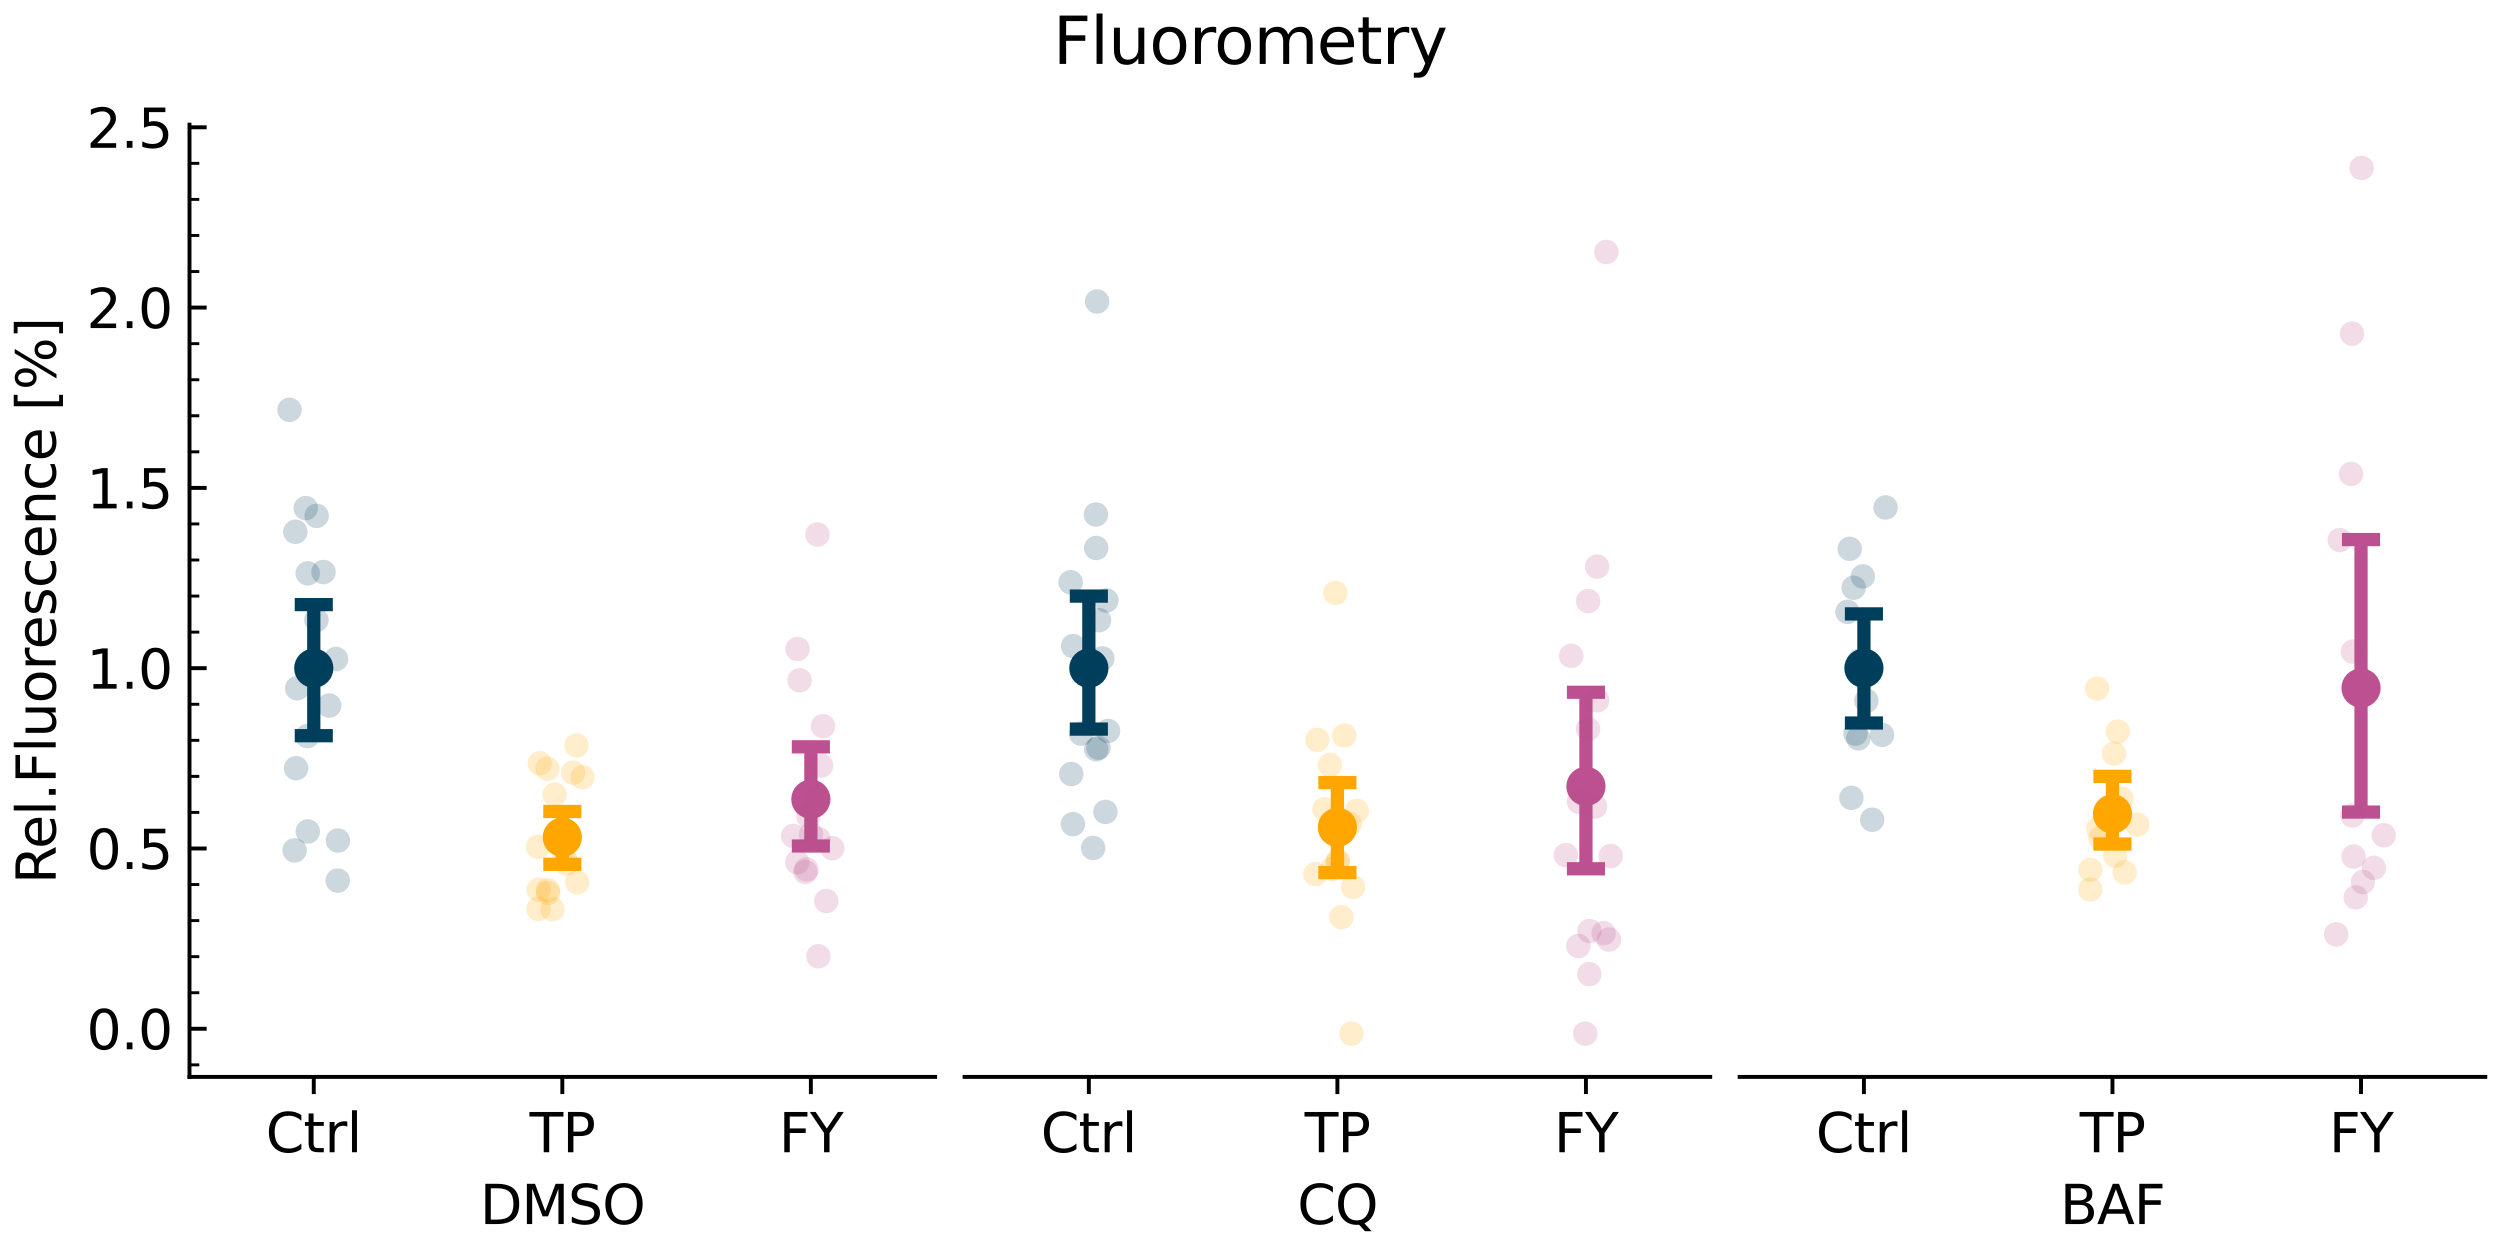<?xml version="1.0" encoding="utf-8" standalone="no"?>
<!DOCTYPE svg PUBLIC "-//W3C//DTD SVG 1.1//EN"
  "http://www.w3.org/Graphics/SVG/1.1/DTD/svg11.dtd">
<svg xmlns:xlink="http://www.w3.org/1999/xlink" width="509.76pt" height="254.88pt" viewBox="0 0 509.76 254.88" xmlns="http://www.w3.org/2000/svg" version="1.1">
 <defs>
  <style type="text/css">*{stroke-linejoin: round; stroke-linecap: butt}</style>
 </defs>
 <g id="figure_1">
  <g id="patch_1">
   <path d="M 0 254.88 
L 509.76 254.88 
L 509.76 0 
L 0 0 
z
" style="fill: #ffffff"/>
  </g>
  <g id="axes_1">
   <g id="patch_2">
    <path d="M 38.64 219.588 
L 190.679 219.588 
L 190.679 25.411 
L 38.64 25.411 
z
" style="fill: #ffffff"/>
   </g>
   <g id="matplotlib.axis_1">
    <g id="xtick_1">
     <g id="line2d_1">
      <defs>
       <path id="m3be4372c66" d="M 0 0 
L 0 3.5 
" style="stroke: #000000; stroke-width: 0.8"/>
      </defs>
      <g>
       <use xlink:href="#m3be4372c66" x="63.98" y="219.588" style="stroke: #000000; stroke-width: 0.8"/>
      </g>
     </g>
     <g id="text_1">
      <!-- Ctrl -->
      <g transform="translate(54.194 234.946) scale(0.11 -0.11)">
       <defs>
        <path id="DejaVuSans-43" d="M 4122 4306 
L 4122 3641 
Q 3803 3938 3442 4084 
Q 3081 4231 2675 4231 
Q 1875 4231 1450 3742 
Q 1025 3253 1025 2328 
Q 1025 1406 1450 917 
Q 1875 428 2675 428 
Q 3081 428 3442 575 
Q 3803 722 4122 1019 
L 4122 359 
Q 3791 134 3420 21 
Q 3050 -91 2638 -91 
Q 1578 -91 968 557 
Q 359 1206 359 2328 
Q 359 3453 968 4101 
Q 1578 4750 2638 4750 
Q 3056 4750 3426 4639 
Q 3797 4528 4122 4306 
z
" transform="scale(0.016)"/>
        <path id="DejaVuSans-74" d="M 1172 4494 
L 1172 3500 
L 2356 3500 
L 2356 3053 
L 1172 3053 
L 1172 1153 
Q 1172 725 1289 603 
Q 1406 481 1766 481 
L 2356 481 
L 2356 0 
L 1766 0 
Q 1100 0 847 248 
Q 594 497 594 1153 
L 594 3053 
L 172 3053 
L 172 3500 
L 594 3500 
L 594 4494 
L 1172 4494 
z
" transform="scale(0.016)"/>
        <path id="DejaVuSans-72" d="M 2631 2963 
Q 2534 3019 2420 3045 
Q 2306 3072 2169 3072 
Q 1681 3072 1420 2755 
Q 1159 2438 1159 1844 
L 1159 0 
L 581 0 
L 581 3500 
L 1159 3500 
L 1159 2956 
Q 1341 3275 1631 3429 
Q 1922 3584 2338 3584 
Q 2397 3584 2469 3576 
Q 2541 3569 2628 3553 
L 2631 2963 
z
" transform="scale(0.016)"/>
        <path id="DejaVuSans-6c" d="M 603 4863 
L 1178 4863 
L 1178 0 
L 603 0 
L 603 4863 
z
" transform="scale(0.016)"/>
       </defs>
       <use xlink:href="#DejaVuSans-43"/>
       <use xlink:href="#DejaVuSans-74" x="69.824"/>
       <use xlink:href="#DejaVuSans-72" x="109.033"/>
       <use xlink:href="#DejaVuSans-6c" x="150.146"/>
      </g>
     </g>
    </g>
    <g id="xtick_2">
     <g id="line2d_2">
      <g>
       <use xlink:href="#m3be4372c66" x="114.659" y="219.588" style="stroke: #000000; stroke-width: 0.8"/>
      </g>
     </g>
     <g id="text_2">
      <!-- TP -->
      <g transform="translate(107.984 234.946) scale(0.11 -0.11)">
       <defs>
        <path id="DejaVuSans-54" d="M -19 4666 
L 3928 4666 
L 3928 4134 
L 2272 4134 
L 2272 0 
L 1638 0 
L 1638 4134 
L -19 4134 
L -19 4666 
z
" transform="scale(0.016)"/>
        <path id="DejaVuSans-50" d="M 1259 4147 
L 1259 2394 
L 2053 2394 
Q 2494 2394 2734 2622 
Q 2975 2850 2975 3272 
Q 2975 3691 2734 3919 
Q 2494 4147 2053 4147 
L 1259 4147 
z
M 628 4666 
L 2053 4666 
Q 2838 4666 3239 4311 
Q 3641 3956 3641 3272 
Q 3641 2581 3239 2228 
Q 2838 1875 2053 1875 
L 1259 1875 
L 1259 0 
L 628 0 
L 628 4666 
z
" transform="scale(0.016)"/>
       </defs>
       <use xlink:href="#DejaVuSans-54"/>
       <use xlink:href="#DejaVuSans-50" x="61.084"/>
      </g>
     </g>
    </g>
    <g id="xtick_3">
     <g id="line2d_3">
      <g>
       <use xlink:href="#m3be4372c66" x="165.339" y="219.588" style="stroke: #000000; stroke-width: 0.8"/>
      </g>
     </g>
     <g id="text_3">
      <!-- FY -->
      <g transform="translate(158.817 234.946) scale(0.11 -0.11)">
       <defs>
        <path id="DejaVuSans-46" d="M 628 4666 
L 3309 4666 
L 3309 4134 
L 1259 4134 
L 1259 2759 
L 3109 2759 
L 3109 2228 
L 1259 2228 
L 1259 0 
L 628 0 
L 628 4666 
z
" transform="scale(0.016)"/>
        <path id="DejaVuSans-59" d="M -13 4666 
L 666 4666 
L 1959 2747 
L 3244 4666 
L 3922 4666 
L 2272 2222 
L 2272 0 
L 1638 0 
L 1638 2222 
L -13 4666 
z
" transform="scale(0.016)"/>
       </defs>
       <use xlink:href="#DejaVuSans-46"/>
       <use xlink:href="#DejaVuSans-59" x="57.52"/>
      </g>
     </g>
    </g>
    <g id="text_4">
     <!-- DMSO -->
     <g transform="translate(97.858 249.592) scale(0.11 -0.11)">
      <defs>
       <path id="DejaVuSans-44" d="M 1259 4147 
L 1259 519 
L 2022 519 
Q 2988 519 3436 956 
Q 3884 1394 3884 2338 
Q 3884 3275 3436 3711 
Q 2988 4147 2022 4147 
L 1259 4147 
z
M 628 4666 
L 1925 4666 
Q 3281 4666 3915 4102 
Q 4550 3538 4550 2338 
Q 4550 1131 3912 565 
Q 3275 0 1925 0 
L 628 0 
L 628 4666 
z
" transform="scale(0.016)"/>
       <path id="DejaVuSans-4d" d="M 628 4666 
L 1569 4666 
L 2759 1491 
L 3956 4666 
L 4897 4666 
L 4897 0 
L 4281 0 
L 4281 4097 
L 3078 897 
L 2444 897 
L 1241 4097 
L 1241 0 
L 628 0 
L 628 4666 
z
" transform="scale(0.016)"/>
       <path id="DejaVuSans-53" d="M 3425 4513 
L 3425 3897 
Q 3066 4069 2747 4153 
Q 2428 4238 2131 4238 
Q 1616 4238 1336 4038 
Q 1056 3838 1056 3469 
Q 1056 3159 1242 3001 
Q 1428 2844 1947 2747 
L 2328 2669 
Q 3034 2534 3370 2195 
Q 3706 1856 3706 1288 
Q 3706 609 3251 259 
Q 2797 -91 1919 -91 
Q 1588 -91 1214 -16 
Q 841 59 441 206 
L 441 856 
Q 825 641 1194 531 
Q 1563 422 1919 422 
Q 2459 422 2753 634 
Q 3047 847 3047 1241 
Q 3047 1584 2836 1778 
Q 2625 1972 2144 2069 
L 1759 2144 
Q 1053 2284 737 2584 
Q 422 2884 422 3419 
Q 422 4038 858 4394 
Q 1294 4750 2059 4750 
Q 2388 4750 2728 4690 
Q 3069 4631 3425 4513 
z
" transform="scale(0.016)"/>
       <path id="DejaVuSans-4f" d="M 2522 4238 
Q 1834 4238 1429 3725 
Q 1025 3213 1025 2328 
Q 1025 1447 1429 934 
Q 1834 422 2522 422 
Q 3209 422 3611 934 
Q 4013 1447 4013 2328 
Q 4013 3213 3611 3725 
Q 3209 4238 2522 4238 
z
M 2522 4750 
Q 3503 4750 4090 4092 
Q 4678 3434 4678 2328 
Q 4678 1225 4090 567 
Q 3503 -91 2522 -91 
Q 1538 -91 948 565 
Q 359 1222 359 2328 
Q 359 3434 948 4092 
Q 1538 4750 2522 4750 
z
" transform="scale(0.016)"/>
      </defs>
      <use xlink:href="#DejaVuSans-44"/>
      <use xlink:href="#DejaVuSans-4d" x="77.002"/>
      <use xlink:href="#DejaVuSans-53" x="163.281"/>
      <use xlink:href="#DejaVuSans-4f" x="226.758"/>
     </g>
    </g>
   </g>
   <g id="matplotlib.axis_2">
    <g id="ytick_1">
     <g id="line2d_4">
      <defs>
       <path id="ma720f14527" d="M 0 0 
L 3.5 0 
" style="stroke: #000000; stroke-width: 0.8"/>
      </defs>
      <g>
       <use xlink:href="#ma720f14527" x="38.64" y="209.774" style="stroke: #000000; stroke-width: 0.8"/>
      </g>
     </g>
     <g id="text_5">
      <!-- 0.0 -->
      <g transform="translate(17.646 213.953) scale(0.11 -0.11)">
       <defs>
        <path id="DejaVuSans-30" d="M 2034 4250 
Q 1547 4250 1301 3770 
Q 1056 3291 1056 2328 
Q 1056 1369 1301 889 
Q 1547 409 2034 409 
Q 2525 409 2770 889 
Q 3016 1369 3016 2328 
Q 3016 3291 2770 3770 
Q 2525 4250 2034 4250 
z
M 2034 4750 
Q 2819 4750 3233 4129 
Q 3647 3509 3647 2328 
Q 3647 1150 3233 529 
Q 2819 -91 2034 -91 
Q 1250 -91 836 529 
Q 422 1150 422 2328 
Q 422 3509 836 4129 
Q 1250 4750 2034 4750 
z
" transform="scale(0.016)"/>
        <path id="DejaVuSans-2e" d="M 684 794 
L 1344 794 
L 1344 0 
L 684 0 
L 684 794 
z
" transform="scale(0.016)"/>
       </defs>
       <use xlink:href="#DejaVuSans-30"/>
       <use xlink:href="#DejaVuSans-2e" x="63.623"/>
       <use xlink:href="#DejaVuSans-30" x="95.41"/>
      </g>
     </g>
    </g>
    <g id="ytick_2">
     <g id="line2d_5">
      <g>
       <use xlink:href="#ma720f14527" x="38.64" y="173.01" style="stroke: #000000; stroke-width: 0.8"/>
      </g>
     </g>
     <g id="text_6">
      <!-- 0.5 -->
      <g transform="translate(17.646 177.189) scale(0.11 -0.11)">
       <defs>
        <path id="DejaVuSans-35" d="M 691 4666 
L 3169 4666 
L 3169 4134 
L 1269 4134 
L 1269 2991 
Q 1406 3038 1543 3061 
Q 1681 3084 1819 3084 
Q 2600 3084 3056 2656 
Q 3513 2228 3513 1497 
Q 3513 744 3044 326 
Q 2575 -91 1722 -91 
Q 1428 -91 1123 -41 
Q 819 9 494 109 
L 494 744 
Q 775 591 1075 516 
Q 1375 441 1709 441 
Q 2250 441 2565 725 
Q 2881 1009 2881 1497 
Q 2881 1984 2565 2268 
Q 2250 2553 1709 2553 
Q 1456 2553 1204 2497 
Q 953 2441 691 2322 
L 691 4666 
z
" transform="scale(0.016)"/>
       </defs>
       <use xlink:href="#DejaVuSans-30"/>
       <use xlink:href="#DejaVuSans-2e" x="63.623"/>
       <use xlink:href="#DejaVuSans-35" x="95.41"/>
      </g>
     </g>
    </g>
    <g id="ytick_3">
     <g id="line2d_6">
      <g>
       <use xlink:href="#ma720f14527" x="38.64" y="136.246" style="stroke: #000000; stroke-width: 0.8"/>
      </g>
     </g>
     <g id="text_7">
      <!-- 1.0 -->
      <g transform="translate(17.646 140.425) scale(0.11 -0.11)">
       <defs>
        <path id="DejaVuSans-31" d="M 794 531 
L 1825 531 
L 1825 4091 
L 703 3866 
L 703 4441 
L 1819 4666 
L 2450 4666 
L 2450 531 
L 3481 531 
L 3481 0 
L 794 0 
L 794 531 
z
" transform="scale(0.016)"/>
       </defs>
       <use xlink:href="#DejaVuSans-31"/>
       <use xlink:href="#DejaVuSans-2e" x="63.623"/>
       <use xlink:href="#DejaVuSans-30" x="95.41"/>
      </g>
     </g>
    </g>
    <g id="ytick_4">
     <g id="line2d_7">
      <g>
       <use xlink:href="#ma720f14527" x="38.64" y="99.482" style="stroke: #000000; stroke-width: 0.8"/>
      </g>
     </g>
     <g id="text_8">
      <!-- 1.5 -->
      <g transform="translate(17.646 103.662) scale(0.11 -0.11)">
       <use xlink:href="#DejaVuSans-31"/>
       <use xlink:href="#DejaVuSans-2e" x="63.623"/>
       <use xlink:href="#DejaVuSans-35" x="95.41"/>
      </g>
     </g>
    </g>
    <g id="ytick_5">
     <g id="line2d_8">
      <g>
       <use xlink:href="#ma720f14527" x="38.64" y="62.719" style="stroke: #000000; stroke-width: 0.8"/>
      </g>
     </g>
     <g id="text_9">
      <!-- 2.0 -->
      <g transform="translate(17.646 66.898) scale(0.11 -0.11)">
       <defs>
        <path id="DejaVuSans-32" d="M 1228 531 
L 3431 531 
L 3431 0 
L 469 0 
L 469 531 
Q 828 903 1448 1529 
Q 2069 2156 2228 2338 
Q 2531 2678 2651 2914 
Q 2772 3150 2772 3378 
Q 2772 3750 2511 3984 
Q 2250 4219 1831 4219 
Q 1534 4219 1204 4116 
Q 875 4013 500 3803 
L 500 4441 
Q 881 4594 1212 4672 
Q 1544 4750 1819 4750 
Q 2544 4750 2975 4387 
Q 3406 4025 3406 3419 
Q 3406 3131 3298 2873 
Q 3191 2616 2906 2266 
Q 2828 2175 2409 1742 
Q 1991 1309 1228 531 
z
" transform="scale(0.016)"/>
       </defs>
       <use xlink:href="#DejaVuSans-32"/>
       <use xlink:href="#DejaVuSans-2e" x="63.623"/>
       <use xlink:href="#DejaVuSans-30" x="95.41"/>
      </g>
     </g>
    </g>
    <g id="ytick_6">
     <g id="line2d_9">
      <g>
       <use xlink:href="#ma720f14527" x="38.64" y="25.955" style="stroke: #000000; stroke-width: 0.8"/>
      </g>
     </g>
     <g id="text_10">
      <!-- 2.5 -->
      <g transform="translate(17.646 30.134) scale(0.11 -0.11)">
       <use xlink:href="#DejaVuSans-32"/>
       <use xlink:href="#DejaVuSans-2e" x="63.623"/>
       <use xlink:href="#DejaVuSans-35" x="95.41"/>
      </g>
     </g>
    </g>
    <g id="ytick_7">
     <g id="line2d_10">
      <defs>
       <path id="m5ef43c0f7a" d="M 0 0 
L 2 0 
" style="stroke: #000000; stroke-width: 0.6"/>
      </defs>
      <g>
       <use xlink:href="#m5ef43c0f7a" x="38.64" y="217.126" style="stroke: #000000; stroke-width: 0.6"/>
      </g>
     </g>
    </g>
    <g id="ytick_8">
     <g id="line2d_11">
      <g>
       <use xlink:href="#m5ef43c0f7a" x="38.64" y="202.421" style="stroke: #000000; stroke-width: 0.6"/>
      </g>
     </g>
    </g>
    <g id="ytick_9">
     <g id="line2d_12">
      <g>
       <use xlink:href="#m5ef43c0f7a" x="38.64" y="195.068" style="stroke: #000000; stroke-width: 0.6"/>
      </g>
     </g>
    </g>
    <g id="ytick_10">
     <g id="line2d_13">
      <g>
       <use xlink:href="#m5ef43c0f7a" x="38.64" y="187.715" style="stroke: #000000; stroke-width: 0.6"/>
      </g>
     </g>
    </g>
    <g id="ytick_11">
     <g id="line2d_14">
      <g>
       <use xlink:href="#m5ef43c0f7a" x="38.64" y="180.363" style="stroke: #000000; stroke-width: 0.6"/>
      </g>
     </g>
    </g>
    <g id="ytick_12">
     <g id="line2d_15">
      <g>
       <use xlink:href="#m5ef43c0f7a" x="38.64" y="165.657" style="stroke: #000000; stroke-width: 0.6"/>
      </g>
     </g>
    </g>
    <g id="ytick_13">
     <g id="line2d_16">
      <g>
       <use xlink:href="#m5ef43c0f7a" x="38.64" y="158.304" style="stroke: #000000; stroke-width: 0.6"/>
      </g>
     </g>
    </g>
    <g id="ytick_14">
     <g id="line2d_17">
      <g>
       <use xlink:href="#m5ef43c0f7a" x="38.64" y="150.952" style="stroke: #000000; stroke-width: 0.6"/>
      </g>
     </g>
    </g>
    <g id="ytick_15">
     <g id="line2d_18">
      <g>
       <use xlink:href="#m5ef43c0f7a" x="38.64" y="143.599" style="stroke: #000000; stroke-width: 0.6"/>
      </g>
     </g>
    </g>
    <g id="ytick_16">
     <g id="line2d_19">
      <g>
       <use xlink:href="#m5ef43c0f7a" x="38.64" y="128.893" style="stroke: #000000; stroke-width: 0.6"/>
      </g>
     </g>
    </g>
    <g id="ytick_17">
     <g id="line2d_20">
      <g>
       <use xlink:href="#m5ef43c0f7a" x="38.64" y="121.541" style="stroke: #000000; stroke-width: 0.6"/>
      </g>
     </g>
    </g>
    <g id="ytick_18">
     <g id="line2d_21">
      <g>
       <use xlink:href="#m5ef43c0f7a" x="38.64" y="114.188" style="stroke: #000000; stroke-width: 0.6"/>
      </g>
     </g>
    </g>
    <g id="ytick_19">
     <g id="line2d_22">
      <g>
       <use xlink:href="#m5ef43c0f7a" x="38.64" y="106.835" style="stroke: #000000; stroke-width: 0.6"/>
      </g>
     </g>
    </g>
    <g id="ytick_20">
     <g id="line2d_23">
      <g>
       <use xlink:href="#m5ef43c0f7a" x="38.64" y="92.13" style="stroke: #000000; stroke-width: 0.6"/>
      </g>
     </g>
    </g>
    <g id="ytick_21">
     <g id="line2d_24">
      <g>
       <use xlink:href="#m5ef43c0f7a" x="38.64" y="84.777" style="stroke: #000000; stroke-width: 0.6"/>
      </g>
     </g>
    </g>
    <g id="ytick_22">
     <g id="line2d_25">
      <g>
       <use xlink:href="#m5ef43c0f7a" x="38.64" y="77.424" style="stroke: #000000; stroke-width: 0.6"/>
      </g>
     </g>
    </g>
    <g id="ytick_23">
     <g id="line2d_26">
      <g>
       <use xlink:href="#m5ef43c0f7a" x="38.64" y="70.071" style="stroke: #000000; stroke-width: 0.6"/>
      </g>
     </g>
    </g>
    <g id="ytick_24">
     <g id="line2d_27">
      <g>
       <use xlink:href="#m5ef43c0f7a" x="38.64" y="55.366" style="stroke: #000000; stroke-width: 0.6"/>
      </g>
     </g>
    </g>
    <g id="ytick_25">
     <g id="line2d_28">
      <g>
       <use xlink:href="#m5ef43c0f7a" x="38.64" y="48.013" style="stroke: #000000; stroke-width: 0.6"/>
      </g>
     </g>
    </g>
    <g id="ytick_26">
     <g id="line2d_29">
      <g>
       <use xlink:href="#m5ef43c0f7a" x="38.64" y="40.66" style="stroke: #000000; stroke-width: 0.6"/>
      </g>
     </g>
    </g>
    <g id="ytick_27">
     <g id="line2d_30">
      <g>
       <use xlink:href="#m5ef43c0f7a" x="38.64" y="33.308" style="stroke: #000000; stroke-width: 0.6"/>
      </g>
     </g>
    </g>
    <g id="text_11">
     <!-- Rel.Fluorescence [%] -->
     <g transform="translate(11.359 180.231) rotate(-90) scale(0.11 -0.11)">
      <defs>
       <path id="DejaVuSans-52" d="M 2841 2188 
Q 3044 2119 3236 1894 
Q 3428 1669 3622 1275 
L 4263 0 
L 3584 0 
L 2988 1197 
Q 2756 1666 2539 1819 
Q 2322 1972 1947 1972 
L 1259 1972 
L 1259 0 
L 628 0 
L 628 4666 
L 2053 4666 
Q 2853 4666 3247 4331 
Q 3641 3997 3641 3322 
Q 3641 2881 3436 2590 
Q 3231 2300 2841 2188 
z
M 1259 4147 
L 1259 2491 
L 2053 2491 
Q 2509 2491 2742 2702 
Q 2975 2913 2975 3322 
Q 2975 3731 2742 3939 
Q 2509 4147 2053 4147 
L 1259 4147 
z
" transform="scale(0.016)"/>
       <path id="DejaVuSans-65" d="M 3597 1894 
L 3597 1613 
L 953 1613 
Q 991 1019 1311 708 
Q 1631 397 2203 397 
Q 2534 397 2845 478 
Q 3156 559 3463 722 
L 3463 178 
Q 3153 47 2828 -22 
Q 2503 -91 2169 -91 
Q 1331 -91 842 396 
Q 353 884 353 1716 
Q 353 2575 817 3079 
Q 1281 3584 2069 3584 
Q 2775 3584 3186 3129 
Q 3597 2675 3597 1894 
z
M 3022 2063 
Q 3016 2534 2758 2815 
Q 2500 3097 2075 3097 
Q 1594 3097 1305 2825 
Q 1016 2553 972 2059 
L 3022 2063 
z
" transform="scale(0.016)"/>
       <path id="DejaVuSans-75" d="M 544 1381 
L 544 3500 
L 1119 3500 
L 1119 1403 
Q 1119 906 1312 657 
Q 1506 409 1894 409 
Q 2359 409 2629 706 
Q 2900 1003 2900 1516 
L 2900 3500 
L 3475 3500 
L 3475 0 
L 2900 0 
L 2900 538 
Q 2691 219 2414 64 
Q 2138 -91 1772 -91 
Q 1169 -91 856 284 
Q 544 659 544 1381 
z
M 1991 3584 
L 1991 3584 
z
" transform="scale(0.016)"/>
       <path id="DejaVuSans-6f" d="M 1959 3097 
Q 1497 3097 1228 2736 
Q 959 2375 959 1747 
Q 959 1119 1226 758 
Q 1494 397 1959 397 
Q 2419 397 2687 759 
Q 2956 1122 2956 1747 
Q 2956 2369 2687 2733 
Q 2419 3097 1959 3097 
z
M 1959 3584 
Q 2709 3584 3137 3096 
Q 3566 2609 3566 1747 
Q 3566 888 3137 398 
Q 2709 -91 1959 -91 
Q 1206 -91 779 398 
Q 353 888 353 1747 
Q 353 2609 779 3096 
Q 1206 3584 1959 3584 
z
" transform="scale(0.016)"/>
       <path id="DejaVuSans-73" d="M 2834 3397 
L 2834 2853 
Q 2591 2978 2328 3040 
Q 2066 3103 1784 3103 
Q 1356 3103 1142 2972 
Q 928 2841 928 2578 
Q 928 2378 1081 2264 
Q 1234 2150 1697 2047 
L 1894 2003 
Q 2506 1872 2764 1633 
Q 3022 1394 3022 966 
Q 3022 478 2636 193 
Q 2250 -91 1575 -91 
Q 1294 -91 989 -36 
Q 684 19 347 128 
L 347 722 
Q 666 556 975 473 
Q 1284 391 1588 391 
Q 1994 391 2212 530 
Q 2431 669 2431 922 
Q 2431 1156 2273 1281 
Q 2116 1406 1581 1522 
L 1381 1569 
Q 847 1681 609 1914 
Q 372 2147 372 2553 
Q 372 3047 722 3315 
Q 1072 3584 1716 3584 
Q 2034 3584 2315 3537 
Q 2597 3491 2834 3397 
z
" transform="scale(0.016)"/>
       <path id="DejaVuSans-63" d="M 3122 3366 
L 3122 2828 
Q 2878 2963 2633 3030 
Q 2388 3097 2138 3097 
Q 1578 3097 1268 2742 
Q 959 2388 959 1747 
Q 959 1106 1268 751 
Q 1578 397 2138 397 
Q 2388 397 2633 464 
Q 2878 531 3122 666 
L 3122 134 
Q 2881 22 2623 -34 
Q 2366 -91 2075 -91 
Q 1284 -91 818 406 
Q 353 903 353 1747 
Q 353 2603 823 3093 
Q 1294 3584 2113 3584 
Q 2378 3584 2631 3529 
Q 2884 3475 3122 3366 
z
" transform="scale(0.016)"/>
       <path id="DejaVuSans-6e" d="M 3513 2113 
L 3513 0 
L 2938 0 
L 2938 2094 
Q 2938 2591 2744 2837 
Q 2550 3084 2163 3084 
Q 1697 3084 1428 2787 
Q 1159 2491 1159 1978 
L 1159 0 
L 581 0 
L 581 3500 
L 1159 3500 
L 1159 2956 
Q 1366 3272 1645 3428 
Q 1925 3584 2291 3584 
Q 2894 3584 3203 3211 
Q 3513 2838 3513 2113 
z
" transform="scale(0.016)"/>
       <path id="DejaVuSans-20" transform="scale(0.016)"/>
       <path id="DejaVuSans-5b" d="M 550 4863 
L 1875 4863 
L 1875 4416 
L 1125 4416 
L 1125 -397 
L 1875 -397 
L 1875 -844 
L 550 -844 
L 550 4863 
z
" transform="scale(0.016)"/>
       <path id="DejaVuSans-25" d="M 4653 2053 
Q 4381 2053 4226 1822 
Q 4072 1591 4072 1178 
Q 4072 772 4226 539 
Q 4381 306 4653 306 
Q 4919 306 5073 539 
Q 5228 772 5228 1178 
Q 5228 1588 5073 1820 
Q 4919 2053 4653 2053 
z
M 4653 2450 
Q 5147 2450 5437 2106 
Q 5728 1763 5728 1178 
Q 5728 594 5436 251 
Q 5144 -91 4653 -91 
Q 4153 -91 3862 251 
Q 3572 594 3572 1178 
Q 3572 1766 3864 2108 
Q 4156 2450 4653 2450 
z
M 1428 4353 
Q 1159 4353 1004 4120 
Q 850 3888 850 3481 
Q 850 3069 1003 2837 
Q 1156 2606 1428 2606 
Q 1700 2606 1854 2837 
Q 2009 3069 2009 3481 
Q 2009 3884 1853 4118 
Q 1697 4353 1428 4353 
z
M 4250 4750 
L 4750 4750 
L 1831 -91 
L 1331 -91 
L 4250 4750 
z
M 1428 4750 
Q 1922 4750 2215 4408 
Q 2509 4066 2509 3481 
Q 2509 2891 2217 2550 
Q 1925 2209 1428 2209 
Q 931 2209 642 2551 
Q 353 2894 353 3481 
Q 353 4063 643 4406 
Q 934 4750 1428 4750 
z
" transform="scale(0.016)"/>
       <path id="DejaVuSans-5d" d="M 1947 4863 
L 1947 -844 
L 622 -844 
L 622 -397 
L 1369 -397 
L 1369 4416 
L 622 4416 
L 622 4863 
L 1947 4863 
z
" transform="scale(0.016)"/>
      </defs>
      <use xlink:href="#DejaVuSans-52"/>
      <use xlink:href="#DejaVuSans-65" x="64.982"/>
      <use xlink:href="#DejaVuSans-6c" x="126.506"/>
      <use xlink:href="#DejaVuSans-2e" x="154.289"/>
      <use xlink:href="#DejaVuSans-46" x="186.076"/>
      <use xlink:href="#DejaVuSans-6c" x="243.596"/>
      <use xlink:href="#DejaVuSans-75" x="271.379"/>
      <use xlink:href="#DejaVuSans-6f" x="334.758"/>
      <use xlink:href="#DejaVuSans-72" x="395.939"/>
      <use xlink:href="#DejaVuSans-65" x="434.803"/>
      <use xlink:href="#DejaVuSans-73" x="496.326"/>
      <use xlink:href="#DejaVuSans-63" x="548.426"/>
      <use xlink:href="#DejaVuSans-65" x="603.406"/>
      <use xlink:href="#DejaVuSans-6e" x="664.93"/>
      <use xlink:href="#DejaVuSans-63" x="728.309"/>
      <use xlink:href="#DejaVuSans-65" x="783.289"/>
      <use xlink:href="#DejaVuSans-20" x="844.812"/>
      <use xlink:href="#DejaVuSans-5b" x="876.6"/>
      <use xlink:href="#DejaVuSans-25" x="915.613"/>
      <use xlink:href="#DejaVuSans-5d" x="1010.633"/>
     </g>
    </g>
   </g>
   <g id="line2d_31">
    <path d="M 63.98 136.246 
" clip-path="url(#p6d90d4e8ca)" style="fill: none; stroke: #003f5c; stroke-width: 2.7; stroke-linecap: square"/>
    <defs>
     <path id="m9465122127" d="M 0 2.5 
C 0.663 2.5 1.299 2.237 1.768 1.768 
C 2.237 1.299 2.5 0.663 2.5 0 
C 2.5 -0.663 2.237 -1.299 1.768 -1.768 
C 1.299 -2.237 0.663 -2.5 0 -2.5 
C -0.663 -2.5 -1.299 -2.237 -1.768 -1.768 
C -2.237 -1.299 -2.5 -0.663 -2.5 0 
C -2.5 0.663 -2.237 1.299 -1.768 1.768 
C -1.299 2.237 -0.663 2.5 0 2.5 
z
" style="stroke: #003f5c; stroke-width: 3"/>
    </defs>
    <g clip-path="url(#p6d90d4e8ca)">
     <use xlink:href="#m9465122127" x="63.98" y="136.246" style="fill: #003f5c; stroke: #003f5c; stroke-width: 3"/>
    </g>
   </g>
   <g id="line2d_32">
    <path d="M 61.446 150.016 
L 66.514 150.016 
M 63.98 150.016 
L 63.98 123.28 
M 61.446 123.28 
L 66.514 123.28 
" clip-path="url(#p6d90d4e8ca)" style="fill: none; stroke: #003f5c; stroke-width: 2.7; stroke-linecap: square"/>
   </g>
   <g id="line2d_33">
    <path clip-path="url(#p6d90d4e8ca)" style="fill: none; stroke: #003f5c; stroke-width: 2.7; stroke-linecap: square"/>
   </g>
   <g id="line2d_34">
    <path clip-path="url(#p6d90d4e8ca)" style="fill: none; stroke: #003f5c; stroke-width: 2.7; stroke-linecap: square"/>
   </g>
   <g id="line2d_35">
    <path d="M 114.659 170.71 
" clip-path="url(#p6d90d4e8ca)" style="fill: none; stroke: #ffa600; stroke-width: 2.7; stroke-linecap: square"/>
    <defs>
     <path id="m3fcd77fbdb" d="M 0 2.5 
C 0.663 2.5 1.299 2.237 1.768 1.768 
C 2.237 1.299 2.5 0.663 2.5 0 
C 2.5 -0.663 2.237 -1.299 1.768 -1.768 
C 1.299 -2.237 0.663 -2.5 0 -2.5 
C -0.663 -2.5 -1.299 -2.237 -1.768 -1.768 
C -2.237 -1.299 -2.5 -0.663 -2.5 0 
C -2.5 0.663 -2.237 1.299 -1.768 1.768 
C -1.299 2.237 -0.663 2.5 0 2.5 
z
" style="stroke: #ffa600; stroke-width: 3"/>
    </defs>
    <g clip-path="url(#p6d90d4e8ca)">
     <use xlink:href="#m3fcd77fbdb" x="114.659" y="170.71" style="fill: #ffa600; stroke: #ffa600; stroke-width: 3"/>
    </g>
   </g>
   <g id="line2d_36">
    <path clip-path="url(#p6d90d4e8ca)" style="fill: none; stroke: #ffa600; stroke-width: 2.7; stroke-linecap: square"/>
   </g>
   <g id="line2d_37">
    <path d="M 112.125 176.237 
L 117.193 176.237 
M 114.659 176.237 
L 114.659 165.465 
M 112.125 165.465 
L 117.193 165.465 
" clip-path="url(#p6d90d4e8ca)" style="fill: none; stroke: #ffa600; stroke-width: 2.7; stroke-linecap: square"/>
   </g>
   <g id="line2d_38">
    <path clip-path="url(#p6d90d4e8ca)" style="fill: none; stroke: #ffa600; stroke-width: 2.7; stroke-linecap: square"/>
   </g>
   <g id="line2d_39">
    <path d="M 165.339 162.962 
" clip-path="url(#p6d90d4e8ca)" style="fill: none; stroke: #bc5090; stroke-width: 2.7; stroke-linecap: square"/>
    <defs>
     <path id="m4ed77d4da8" d="M 0 2.5 
C 0.663 2.5 1.299 2.237 1.768 1.768 
C 2.237 1.299 2.5 0.663 2.5 0 
C 2.5 -0.663 2.237 -1.299 1.768 -1.768 
C 1.299 -2.237 0.663 -2.5 0 -2.5 
C -0.663 -2.5 -1.299 -2.237 -1.768 -1.768 
C -2.237 -1.299 -2.5 -0.663 -2.5 0 
C -2.5 0.663 -2.237 1.299 -1.768 1.768 
C -1.299 2.237 -0.663 2.5 0 2.5 
z
" style="stroke: #bc5090; stroke-width: 3"/>
    </defs>
    <g clip-path="url(#p6d90d4e8ca)">
     <use xlink:href="#m4ed77d4da8" x="165.339" y="162.962" style="fill: #bc5090; stroke: #bc5090; stroke-width: 3"/>
    </g>
   </g>
   <g id="line2d_40">
    <path clip-path="url(#p6d90d4e8ca)" style="fill: none; stroke: #bc5090; stroke-width: 2.7; stroke-linecap: square"/>
   </g>
   <g id="line2d_41">
    <path clip-path="url(#p6d90d4e8ca)" style="fill: none; stroke: #bc5090; stroke-width: 2.7; stroke-linecap: square"/>
   </g>
   <g id="line2d_42">
    <path d="M 162.805 172.5 
L 167.873 172.5 
M 165.339 172.5 
L 165.339 152.28 
M 162.805 152.28 
L 167.873 152.28 
" clip-path="url(#p6d90d4e8ca)" style="fill: none; stroke: #bc5090; stroke-width: 2.7; stroke-linecap: square"/>
   </g>
   <g id="patch_3">
    <path d="M 38.64 219.588 
L 38.64 25.411 
" style="fill: none; stroke: #000000; stroke-width: 0.8; stroke-linejoin: miter; stroke-linecap: square"/>
   </g>
   <g id="patch_4">
    <path d="M 38.64 219.588 
L 190.679 219.588 
" style="fill: none; stroke: #000000; stroke-width: 0.8; stroke-linejoin: miter; stroke-linecap: square"/>
   </g>
   <g id="PathCollection_1">
    <defs>
     <path id="C0_0_0e492f1bc1" d="M 0 2.5 
C 0.663 2.5 1.299 2.237 1.768 1.768 
C 2.237 1.299 2.5 0.663 2.5 -0 
C 2.5 -0.663 2.237 -1.299 1.768 -1.768 
C 1.299 -2.237 0.663 -2.5 0 -2.5 
C -0.663 -2.5 -1.299 -2.237 -1.768 -1.768 
C -2.237 -1.299 -2.5 -0.663 -2.5 0 
C -2.5 0.663 -2.237 1.299 -1.768 1.768 
C -1.299 2.237 -0.663 2.5 0 2.5 
z
"/>
    </defs>
    <g clip-path="url(#p6d90d4e8ca)">
     <use xlink:href="#C0_0_0e492f1bc1" x="62.338" y="103.598" style="fill: #003f5c; fill-opacity: 0.2"/>
    </g>
    <g clip-path="url(#p6d90d4e8ca)">
     <use xlink:href="#C0_0_0e492f1bc1" x="64.561" y="105.186" style="fill: #003f5c; fill-opacity: 0.2"/>
    </g>
    <g clip-path="url(#p6d90d4e8ca)">
     <use xlink:href="#C0_0_0e492f1bc1" x="68.865" y="179.559" style="fill: #003f5c; fill-opacity: 0.2"/>
    </g>
    <g clip-path="url(#p6d90d4e8ca)">
     <use xlink:href="#C0_0_0e492f1bc1" x="60.376" y="156.643" style="fill: #003f5c; fill-opacity: 0.2"/>
    </g>
    <g clip-path="url(#p6d90d4e8ca)">
     <use xlink:href="#C0_0_0e492f1bc1" x="59.027" y="83.565" style="fill: #003f5c; fill-opacity: 0.2"/>
    </g>
    <g clip-path="url(#p6d90d4e8ca)">
     <use xlink:href="#C0_0_0e492f1bc1" x="65.961" y="116.638" style="fill: #003f5c; fill-opacity: 0.2"/>
    </g>
    <g clip-path="url(#p6d90d4e8ca)">
     <use xlink:href="#C0_0_0e492f1bc1" x="60.072" y="173.393" style="fill: #003f5c; fill-opacity: 0.2"/>
    </g>
    <g clip-path="url(#p6d90d4e8ca)">
     <use xlink:href="#C0_0_0e492f1bc1" x="68.901" y="171.389" style="fill: #003f5c; fill-opacity: 0.2"/>
    </g>
    <g clip-path="url(#p6d90d4e8ca)">
     <use xlink:href="#C0_0_0e492f1bc1" x="64.525" y="126.405" style="fill: #003f5c; fill-opacity: 0.2"/>
    </g>
    <g clip-path="url(#p6d90d4e8ca)">
     <use xlink:href="#C0_0_0e492f1bc1" x="68.518" y="134.375" style="fill: #003f5c; fill-opacity: 0.2"/>
    </g>
    <g clip-path="url(#p6d90d4e8ca)">
     <use xlink:href="#C0_0_0e492f1bc1" x="60.593" y="140.342" style="fill: #003f5c; fill-opacity: 0.2"/>
    </g>
    <g clip-path="url(#p6d90d4e8ca)">
     <use xlink:href="#C0_0_0e492f1bc1" x="67.125" y="143.862" style="fill: #003f5c; fill-opacity: 0.2"/>
    </g>
    <g clip-path="url(#p6d90d4e8ca)">
     <use xlink:href="#C0_0_0e492f1bc1" x="62.75" y="116.908" style="fill: #003f5c; fill-opacity: 0.2"/>
    </g>
    <g clip-path="url(#p6d90d4e8ca)">
     <use xlink:href="#C0_0_0e492f1bc1" x="60.22" y="108.433" style="fill: #003f5c; fill-opacity: 0.2"/>
    </g>
    <g clip-path="url(#p6d90d4e8ca)">
     <use xlink:href="#C0_0_0e492f1bc1" x="62.687" y="150.102" style="fill: #003f5c; fill-opacity: 0.2"/>
    </g>
    <g clip-path="url(#p6d90d4e8ca)">
     <use xlink:href="#C0_0_0e492f1bc1" x="62.763" y="169.542" style="fill: #003f5c; fill-opacity: 0.2"/>
    </g>
   </g>
   <g id="PathCollection_2">
    <defs>
     <path id="C1_0_0959a91ac6" d="M 0 2.5 
C 0.663 2.5 1.299 2.237 1.768 1.768 
C 2.237 1.299 2.5 0.663 2.5 -0 
C 2.5 -0.663 2.237 -1.299 1.768 -1.768 
C 1.299 -2.237 0.663 -2.5 0 -2.5 
C -0.663 -2.5 -1.299 -2.237 -1.768 -1.768 
C -2.237 -1.299 -2.5 -0.663 -2.5 0 
C -2.5 0.663 -2.237 1.299 -1.768 1.768 
C -1.299 2.237 -0.663 2.5 0 2.5 
z
"/>
    </defs>
    <g clip-path="url(#p6d90d4e8ca)">
     <use xlink:href="#C1_0_0959a91ac6" x="118.771" y="158.478" style="fill: #ffa600; fill-opacity: 0.2"/>
    </g>
    <g clip-path="url(#p6d90d4e8ca)">
     <use xlink:href="#C1_0_0959a91ac6" x="116.839" y="157.541" style="fill: #ffa600; fill-opacity: 0.2"/>
    </g>
    <g clip-path="url(#p6d90d4e8ca)">
     <use xlink:href="#C1_0_0959a91ac6" x="117.539" y="152.002" style="fill: #ffa600; fill-opacity: 0.2"/>
    </g>
    <g clip-path="url(#p6d90d4e8ca)">
     <use xlink:href="#C1_0_0959a91ac6" x="115.063" y="174.857" style="fill: #ffa600; fill-opacity: 0.2"/>
    </g>
    <g clip-path="url(#p6d90d4e8ca)">
     <use xlink:href="#C1_0_0959a91ac6" x="109.831" y="181.414" style="fill: #ffa600; fill-opacity: 0.2"/>
    </g>
    <g clip-path="url(#p6d90d4e8ca)">
     <use xlink:href="#C1_0_0959a91ac6" x="110.032" y="155.659" style="fill: #ffa600; fill-opacity: 0.2"/>
    </g>
    <g clip-path="url(#p6d90d4e8ca)">
     <use xlink:href="#C1_0_0959a91ac6" x="111.727" y="181.496" style="fill: #ffa600; fill-opacity: 0.2"/>
    </g>
    <g clip-path="url(#p6d90d4e8ca)">
     <use xlink:href="#C1_0_0959a91ac6" x="109.796" y="185.348" style="fill: #ffa600; fill-opacity: 0.2"/>
    </g>
    <g clip-path="url(#p6d90d4e8ca)">
     <use xlink:href="#C1_0_0959a91ac6" x="109.719" y="172.671" style="fill: #ffa600; fill-opacity: 0.2"/>
    </g>
    <g clip-path="url(#p6d90d4e8ca)">
     <use xlink:href="#C1_0_0959a91ac6" x="113.074" y="162.017" style="fill: #ffa600; fill-opacity: 0.2"/>
    </g>
    <g clip-path="url(#p6d90d4e8ca)">
     <use xlink:href="#C1_0_0959a91ac6" x="117.71" y="179.916" style="fill: #ffa600; fill-opacity: 0.2"/>
    </g>
    <g clip-path="url(#p6d90d4e8ca)">
     <use xlink:href="#C1_0_0959a91ac6" x="115.573" y="176.103" style="fill: #ffa600; fill-opacity: 0.2"/>
    </g>
    <g clip-path="url(#p6d90d4e8ca)">
     <use xlink:href="#C1_0_0959a91ac6" x="111.762" y="182.082" style="fill: #ffa600; fill-opacity: 0.2"/>
    </g>
    <g clip-path="url(#p6d90d4e8ca)">
     <use xlink:href="#C1_0_0959a91ac6" x="111.619" y="156.744" style="fill: #ffa600; fill-opacity: 0.2"/>
    </g>
    <g clip-path="url(#p6d90d4e8ca)">
     <use xlink:href="#C1_0_0959a91ac6" x="112.666" y="185.4" style="fill: #ffa600; fill-opacity: 0.2"/>
    </g>
    <g clip-path="url(#p6d90d4e8ca)">
     <use xlink:href="#C1_0_0959a91ac6" x="115.525" y="169.627" style="fill: #ffa600; fill-opacity: 0.2"/>
    </g>
   </g>
   <g id="PathCollection_3">
    <defs>
     <path id="C2_0_f3ec88b751" d="M 0 2.5 
C 0.663 2.5 1.299 2.237 1.768 1.768 
C 2.237 1.299 2.5 0.663 2.5 -0 
C 2.5 -0.663 2.237 -1.299 1.768 -1.768 
C 1.299 -2.237 0.663 -2.5 0 -2.5 
C -0.663 -2.5 -1.299 -2.237 -1.768 -1.768 
C -2.237 -1.299 -2.5 -0.663 -2.5 0 
C -2.5 0.663 -2.237 1.299 -1.768 1.768 
C -1.299 2.237 -0.663 2.5 0 2.5 
z
"/>
    </defs>
    <g clip-path="url(#p6d90d4e8ca)">
     <use xlink:href="#C2_0_f3ec88b751" x="164.864" y="166.477" style="fill: #bc5090; fill-opacity: 0.2"/>
    </g>
    <g clip-path="url(#p6d90d4e8ca)">
     <use xlink:href="#C2_0_f3ec88b751" x="162.569" y="175.808" style="fill: #bc5090; fill-opacity: 0.2"/>
    </g>
    <g clip-path="url(#p6d90d4e8ca)">
     <use xlink:href="#C2_0_f3ec88b751" x="164.449" y="177.281" style="fill: #bc5090; fill-opacity: 0.2"/>
    </g>
    <g clip-path="url(#p6d90d4e8ca)">
     <use xlink:href="#C2_0_f3ec88b751" x="169.705" y="172.956" style="fill: #bc5090; fill-opacity: 0.2"/>
    </g>
    <g clip-path="url(#p6d90d4e8ca)">
     <use xlink:href="#C2_0_f3ec88b751" x="168.479" y="183.713" style="fill: #bc5090; fill-opacity: 0.2"/>
    </g>
    <g clip-path="url(#p6d90d4e8ca)">
     <use xlink:href="#C2_0_f3ec88b751" x="164.216" y="177.815" style="fill: #bc5090; fill-opacity: 0.2"/>
    </g>
    <g clip-path="url(#p6d90d4e8ca)">
     <use xlink:href="#C2_0_f3ec88b751" x="161.739" y="170.448" style="fill: #bc5090; fill-opacity: 0.2"/>
    </g>
    <g clip-path="url(#p6d90d4e8ca)">
     <use xlink:href="#C2_0_f3ec88b751" x="166.874" y="194.995" style="fill: #bc5090; fill-opacity: 0.2"/>
    </g>
    <g clip-path="url(#p6d90d4e8ca)">
     <use xlink:href="#C2_0_f3ec88b751" x="165.384" y="170.113" style="fill: #bc5090; fill-opacity: 0.2"/>
    </g>
    <g clip-path="url(#p6d90d4e8ca)">
     <use xlink:href="#C2_0_f3ec88b751" x="166.553" y="162.461" style="fill: #bc5090; fill-opacity: 0.2"/>
    </g>
    <g clip-path="url(#p6d90d4e8ca)">
     <use xlink:href="#C2_0_f3ec88b751" x="166.904" y="171.106" style="fill: #bc5090; fill-opacity: 0.2"/>
    </g>
    <g clip-path="url(#p6d90d4e8ca)">
     <use xlink:href="#C2_0_f3ec88b751" x="163.048" y="138.719" style="fill: #bc5090; fill-opacity: 0.2"/>
    </g>
    <g clip-path="url(#p6d90d4e8ca)">
     <use xlink:href="#C2_0_f3ec88b751" x="167.817" y="148.072" style="fill: #bc5090; fill-opacity: 0.2"/>
    </g>
    <g clip-path="url(#p6d90d4e8ca)">
     <use xlink:href="#C2_0_f3ec88b751" x="162.611" y="132.327" style="fill: #bc5090; fill-opacity: 0.2"/>
    </g>
    <g clip-path="url(#p6d90d4e8ca)">
     <use xlink:href="#C2_0_f3ec88b751" x="167.41" y="156.109" style="fill: #bc5090; fill-opacity: 0.2"/>
    </g>
    <g clip-path="url(#p6d90d4e8ca)">
     <use xlink:href="#C2_0_f3ec88b751" x="166.68" y="108.99" style="fill: #bc5090; fill-opacity: 0.2"/>
    </g>
   </g>
  </g>
  <g id="axes_2">
   <g id="patch_5">
    <path d="M 196.68 219.588 
L 348.72 219.588 
L 348.72 25.411 
L 196.68 25.411 
z
" style="fill: #ffffff"/>
   </g>
   <g id="matplotlib.axis_3">
    <g id="xtick_4">
     <g id="line2d_43">
      <g>
       <use xlink:href="#m3be4372c66" x="222.02" y="219.588" style="stroke: #000000; stroke-width: 0.8"/>
      </g>
     </g>
     <g id="text_12">
      <!-- Ctrl -->
      <g transform="translate(212.234 234.946) scale(0.11 -0.11)">
       <use xlink:href="#DejaVuSans-43"/>
       <use xlink:href="#DejaVuSans-74" x="69.824"/>
       <use xlink:href="#DejaVuSans-72" x="109.033"/>
       <use xlink:href="#DejaVuSans-6c" x="150.146"/>
      </g>
     </g>
    </g>
    <g id="xtick_5">
     <g id="line2d_44">
      <g>
       <use xlink:href="#m3be4372c66" x="272.7" y="219.588" style="stroke: #000000; stroke-width: 0.8"/>
      </g>
     </g>
     <g id="text_13">
      <!-- TP -->
      <g transform="translate(266.024 234.946) scale(0.11 -0.11)">
       <use xlink:href="#DejaVuSans-54"/>
       <use xlink:href="#DejaVuSans-50" x="61.084"/>
      </g>
     </g>
    </g>
    <g id="xtick_6">
     <g id="line2d_45">
      <g>
       <use xlink:href="#m3be4372c66" x="323.38" y="219.588" style="stroke: #000000; stroke-width: 0.8"/>
      </g>
     </g>
     <g id="text_14">
      <!-- FY -->
      <g transform="translate(316.857 234.946) scale(0.11 -0.11)">
       <use xlink:href="#DejaVuSans-46"/>
       <use xlink:href="#DejaVuSans-59" x="57.52"/>
      </g>
     </g>
    </g>
    <g id="text_15">
     <!-- CQ -->
     <g transform="translate(264.53 249.592) scale(0.11 -0.11)">
      <defs>
       <path id="DejaVuSans-51" d="M 2522 4238 
Q 1834 4238 1429 3725 
Q 1025 3213 1025 2328 
Q 1025 1447 1429 934 
Q 1834 422 2522 422 
Q 3209 422 3611 934 
Q 4013 1447 4013 2328 
Q 4013 3213 3611 3725 
Q 3209 4238 2522 4238 
z
M 3406 84 
L 4238 -825 
L 3475 -825 
L 2784 -78 
Q 2681 -84 2626 -87 
Q 2572 -91 2522 -91 
Q 1538 -91 948 567 
Q 359 1225 359 2328 
Q 359 3434 948 4092 
Q 1538 4750 2522 4750 
Q 3503 4750 4090 4092 
Q 4678 3434 4678 2328 
Q 4678 1516 4351 937 
Q 4025 359 3406 84 
z
" transform="scale(0.016)"/>
      </defs>
      <use xlink:href="#DejaVuSans-43"/>
      <use xlink:href="#DejaVuSans-51" x="69.824"/>
     </g>
    </g>
   </g>
   <g id="matplotlib.axis_4">
    <g id="ytick_28"/>
    <g id="ytick_29"/>
    <g id="ytick_30"/>
    <g id="ytick_31"/>
    <g id="ytick_32"/>
    <g id="ytick_33"/>
    <g id="ytick_34"/>
    <g id="ytick_35"/>
    <g id="ytick_36"/>
    <g id="ytick_37"/>
    <g id="ytick_38"/>
    <g id="ytick_39"/>
    <g id="ytick_40"/>
    <g id="ytick_41"/>
    <g id="ytick_42"/>
    <g id="ytick_43"/>
    <g id="ytick_44"/>
    <g id="ytick_45"/>
    <g id="ytick_46"/>
    <g id="ytick_47"/>
    <g id="ytick_48"/>
    <g id="ytick_49"/>
    <g id="ytick_50"/>
    <g id="ytick_51"/>
    <g id="ytick_52"/>
    <g id="ytick_53"/>
    <g id="ytick_54"/>
   </g>
   <g id="line2d_46">
    <path d="M 222.02 136.246 
" clip-path="url(#pc02c9f2f8c)" style="fill: none; stroke: #003f5c; stroke-width: 2.7; stroke-linecap: square"/>
    <g clip-path="url(#pc02c9f2f8c)">
     <use xlink:href="#m9465122127" x="222.02" y="136.246" style="fill: #003f5c; stroke: #003f5c; stroke-width: 3"/>
    </g>
   </g>
   <g id="line2d_47">
    <path d="M 219.486 148.667 
L 224.554 148.667 
M 222.02 148.667 
L 222.02 121.547 
M 219.486 121.547 
L 224.554 121.547 
" clip-path="url(#pc02c9f2f8c)" style="fill: none; stroke: #003f5c; stroke-width: 2.7; stroke-linecap: square"/>
   </g>
   <g id="line2d_48">
    <path clip-path="url(#pc02c9f2f8c)" style="fill: none; stroke: #003f5c; stroke-width: 2.7; stroke-linecap: square"/>
   </g>
   <g id="line2d_49">
    <path clip-path="url(#pc02c9f2f8c)" style="fill: none; stroke: #003f5c; stroke-width: 2.7; stroke-linecap: square"/>
   </g>
   <g id="line2d_50">
    <path d="M 272.7 168.687 
" clip-path="url(#pc02c9f2f8c)" style="fill: none; stroke: #ffa600; stroke-width: 2.7; stroke-linecap: square"/>
    <g clip-path="url(#pc02c9f2f8c)">
     <use xlink:href="#m3fcd77fbdb" x="272.7" y="168.687" style="fill: #ffa600; stroke: #ffa600; stroke-width: 3"/>
    </g>
   </g>
   <g id="line2d_51">
    <path clip-path="url(#pc02c9f2f8c)" style="fill: none; stroke: #ffa600; stroke-width: 2.7; stroke-linecap: square"/>
   </g>
   <g id="line2d_52">
    <path d="M 270.166 177.928 
L 275.234 177.928 
M 272.7 177.928 
L 272.7 159.565 
M 270.166 159.565 
L 275.234 159.565 
" clip-path="url(#pc02c9f2f8c)" style="fill: none; stroke: #ffa600; stroke-width: 2.7; stroke-linecap: square"/>
   </g>
   <g id="line2d_53">
    <path clip-path="url(#pc02c9f2f8c)" style="fill: none; stroke: #ffa600; stroke-width: 2.7; stroke-linecap: square"/>
   </g>
   <g id="line2d_54">
    <path d="M 323.38 160.342 
" clip-path="url(#pc02c9f2f8c)" style="fill: none; stroke: #bc5090; stroke-width: 2.7; stroke-linecap: square"/>
    <g clip-path="url(#pc02c9f2f8c)">
     <use xlink:href="#m4ed77d4da8" x="323.38" y="160.342" style="fill: #bc5090; stroke: #bc5090; stroke-width: 3"/>
    </g>
   </g>
   <g id="line2d_55">
    <path clip-path="url(#pc02c9f2f8c)" style="fill: none; stroke: #bc5090; stroke-width: 2.7; stroke-linecap: square"/>
   </g>
   <g id="line2d_56">
    <path clip-path="url(#pc02c9f2f8c)" style="fill: none; stroke: #bc5090; stroke-width: 2.7; stroke-linecap: square"/>
   </g>
   <g id="line2d_57">
    <path d="M 320.846 177.146 
L 325.914 177.146 
M 323.38 177.146 
L 323.38 141.158 
M 320.846 141.158 
L 325.914 141.158 
" clip-path="url(#pc02c9f2f8c)" style="fill: none; stroke: #bc5090; stroke-width: 2.7; stroke-linecap: square"/>
   </g>
   <g id="patch_6">
    <path d="M 196.68 219.588 
L 348.72 219.588 
" style="fill: none; stroke: #000000; stroke-width: 0.8; stroke-linejoin: miter; stroke-linecap: square"/>
   </g>
   <g id="PathCollection_4">
    <defs>
     <path id="C3_0_5a3ff1655b" d="M 0 2.5 
C 0.663 2.5 1.299 2.237 1.768 1.768 
C 2.237 1.299 2.5 0.663 2.5 -0 
C 2.5 -0.663 2.237 -1.299 1.768 -1.768 
C 1.299 -2.237 0.663 -2.5 0 -2.5 
C -0.663 -2.5 -1.299 -2.237 -1.768 -1.768 
C -2.237 -1.299 -2.5 -0.663 -2.5 0 
C -2.5 0.663 -2.237 1.299 -1.768 1.768 
C -1.299 2.237 -0.663 2.5 0 2.5 
z
"/>
    </defs>
    <g clip-path="url(#pc02c9f2f8c)">
     <use xlink:href="#C3_0_5a3ff1655b" x="223.707" y="61.479" style="fill: #003f5c; fill-opacity: 0.2"/>
    </g>
    <g clip-path="url(#pc02c9f2f8c)">
     <use xlink:href="#C3_0_5a3ff1655b" x="218.441" y="157.832" style="fill: #003f5c; fill-opacity: 0.2"/>
    </g>
    <g clip-path="url(#pc02c9f2f8c)">
     <use xlink:href="#C3_0_5a3ff1655b" x="223.515" y="152.768" style="fill: #003f5c; fill-opacity: 0.2"/>
    </g>
    <g clip-path="url(#pc02c9f2f8c)">
     <use xlink:href="#C3_0_5a3ff1655b" x="222.893" y="172.905" style="fill: #003f5c; fill-opacity: 0.2"/>
    </g>
    <g clip-path="url(#pc02c9f2f8c)">
     <use xlink:href="#C3_0_5a3ff1655b" x="225.597" y="122.445" style="fill: #003f5c; fill-opacity: 0.2"/>
    </g>
    <g clip-path="url(#pc02c9f2f8c)">
     <use xlink:href="#C3_0_5a3ff1655b" x="223.47" y="104.91" style="fill: #003f5c; fill-opacity: 0.2"/>
    </g>
    <g clip-path="url(#pc02c9f2f8c)">
     <use xlink:href="#C3_0_5a3ff1655b" x="220.428" y="149.586" style="fill: #003f5c; fill-opacity: 0.2"/>
    </g>
    <g clip-path="url(#pc02c9f2f8c)">
     <use xlink:href="#C3_0_5a3ff1655b" x="218.769" y="168.044" style="fill: #003f5c; fill-opacity: 0.2"/>
    </g>
    <g clip-path="url(#pc02c9f2f8c)">
     <use xlink:href="#C3_0_5a3ff1655b" x="224.101" y="126.458" style="fill: #003f5c; fill-opacity: 0.2"/>
    </g>
    <g clip-path="url(#pc02c9f2f8c)">
     <use xlink:href="#C3_0_5a3ff1655b" x="218.307" y="118.724" style="fill: #003f5c; fill-opacity: 0.2"/>
    </g>
    <g clip-path="url(#pc02c9f2f8c)">
     <use xlink:href="#C3_0_5a3ff1655b" x="224.779" y="134.256" style="fill: #003f5c; fill-opacity: 0.2"/>
    </g>
    <g clip-path="url(#pc02c9f2f8c)">
     <use xlink:href="#C3_0_5a3ff1655b" x="225.4" y="165.546" style="fill: #003f5c; fill-opacity: 0.2"/>
    </g>
    <g clip-path="url(#pc02c9f2f8c)">
     <use xlink:href="#C3_0_5a3ff1655b" x="225.937" y="149.03" style="fill: #003f5c; fill-opacity: 0.2"/>
    </g>
    <g clip-path="url(#pc02c9f2f8c)">
     <use xlink:href="#C3_0_5a3ff1655b" x="223.523" y="111.736" style="fill: #003f5c; fill-opacity: 0.2"/>
    </g>
    <g clip-path="url(#pc02c9f2f8c)">
     <use xlink:href="#C3_0_5a3ff1655b" x="224.001" y="152.467" style="fill: #003f5c; fill-opacity: 0.2"/>
    </g>
    <g clip-path="url(#pc02c9f2f8c)">
     <use xlink:href="#C3_0_5a3ff1655b" x="218.813" y="131.752" style="fill: #003f5c; fill-opacity: 0.2"/>
    </g>
   </g>
   <g id="PathCollection_5">
    <defs>
     <path id="C4_0_020a87c7af" d="M 0 2.5 
C 0.663 2.5 1.299 2.237 1.768 1.768 
C 2.237 1.299 2.5 0.663 2.5 -0 
C 2.5 -0.663 2.237 -1.299 1.768 -1.768 
C 1.299 -2.237 0.663 -2.5 0 -2.5 
C -0.663 -2.5 -1.299 -2.237 -1.768 -1.768 
C -2.237 -1.299 -2.5 -0.663 -2.5 0 
C -2.5 0.663 -2.237 1.299 -1.768 1.768 
C -1.299 2.237 -0.663 2.5 0 2.5 
z
"/>
    </defs>
    <g clip-path="url(#pc02c9f2f8c)">
     <use xlink:href="#C4_0_020a87c7af" x="272.796" y="175.542" style="fill: #ffa600; fill-opacity: 0.2"/>
    </g>
    <g clip-path="url(#pc02c9f2f8c)">
     <use xlink:href="#C4_0_020a87c7af" x="272.166" y="168.413" style="fill: #ffa600; fill-opacity: 0.2"/>
    </g>
    <g clip-path="url(#pc02c9f2f8c)">
     <use xlink:href="#C4_0_020a87c7af" x="272.288" y="120.914" style="fill: #ffa600; fill-opacity: 0.2"/>
    </g>
    <g clip-path="url(#pc02c9f2f8c)">
     <use xlink:href="#C4_0_020a87c7af" x="275.893" y="180.855" style="fill: #ffa600; fill-opacity: 0.2"/>
    </g>
    <g clip-path="url(#pc02c9f2f8c)">
     <use xlink:href="#C4_0_020a87c7af" x="271.185" y="155.97" style="fill: #ffa600; fill-opacity: 0.2"/>
    </g>
    <g clip-path="url(#pc02c9f2f8c)">
     <use xlink:href="#C4_0_020a87c7af" x="271.709" y="177.164" style="fill: #ffa600; fill-opacity: 0.2"/>
    </g>
    <g clip-path="url(#pc02c9f2f8c)">
     <use xlink:href="#C4_0_020a87c7af" x="273.518" y="187.033" style="fill: #ffa600; fill-opacity: 0.2"/>
    </g>
    <g clip-path="url(#pc02c9f2f8c)">
     <use xlink:href="#C4_0_020a87c7af" x="275.57" y="210.762" style="fill: #ffa600; fill-opacity: 0.2"/>
    </g>
    <g clip-path="url(#pc02c9f2f8c)">
     <use xlink:href="#C4_0_020a87c7af" x="270.062" y="165.036" style="fill: #ffa600; fill-opacity: 0.2"/>
    </g>
    <g clip-path="url(#pc02c9f2f8c)">
     <use xlink:href="#C4_0_020a87c7af" x="274.101" y="149.964" style="fill: #ffa600; fill-opacity: 0.2"/>
    </g>
    <g clip-path="url(#pc02c9f2f8c)">
     <use xlink:href="#C4_0_020a87c7af" x="272.75" y="175.795" style="fill: #ffa600; fill-opacity: 0.2"/>
    </g>
    <g clip-path="url(#pc02c9f2f8c)">
     <use xlink:href="#C4_0_020a87c7af" x="268.22" y="178.236" style="fill: #ffa600; fill-opacity: 0.2"/>
    </g>
    <g clip-path="url(#pc02c9f2f8c)">
     <use xlink:href="#C4_0_020a87c7af" x="272.023" y="169.101" style="fill: #ffa600; fill-opacity: 0.2"/>
    </g>
    <g clip-path="url(#pc02c9f2f8c)">
     <use xlink:href="#C4_0_020a87c7af" x="275.215" y="168.026" style="fill: #ffa600; fill-opacity: 0.2"/>
    </g>
    <g clip-path="url(#pc02c9f2f8c)">
     <use xlink:href="#C4_0_020a87c7af" x="268.607" y="150.861" style="fill: #ffa600; fill-opacity: 0.2"/>
    </g>
    <g clip-path="url(#pc02c9f2f8c)">
     <use xlink:href="#C4_0_020a87c7af" x="276.639" y="165.32" style="fill: #ffa600; fill-opacity: 0.2"/>
    </g>
   </g>
   <g id="PathCollection_6">
    <defs>
     <path id="C5_0_5e146d5f9e" d="M 0 2.5 
C 0.663 2.5 1.299 2.237 1.768 1.768 
C 2.237 1.299 2.5 0.663 2.5 -0 
C 2.5 -0.663 2.237 -1.299 1.768 -1.768 
C 1.299 -2.237 0.663 -2.5 0 -2.5 
C -0.663 -2.5 -1.299 -2.237 -1.768 -1.768 
C -2.237 -1.299 -2.5 -0.663 -2.5 0 
C -2.5 0.663 -2.237 1.299 -1.768 1.768 
C -1.299 2.237 -0.663 2.5 0 2.5 
z
"/>
    </defs>
    <g clip-path="url(#pc02c9f2f8c)">
     <use xlink:href="#C5_0_5e146d5f9e" x="324.06" y="198.632" style="fill: #bc5090; fill-opacity: 0.2"/>
    </g>
    <g clip-path="url(#pc02c9f2f8c)">
     <use xlink:href="#C5_0_5e146d5f9e" x="319.279" y="174.358" style="fill: #bc5090; fill-opacity: 0.2"/>
    </g>
    <g clip-path="url(#pc02c9f2f8c)">
     <use xlink:href="#C5_0_5e146d5f9e" x="328.074" y="191.573" style="fill: #bc5090; fill-opacity: 0.2"/>
    </g>
    <g clip-path="url(#pc02c9f2f8c)">
     <use xlink:href="#C5_0_5e146d5f9e" x="321.837" y="192.896" style="fill: #bc5090; fill-opacity: 0.2"/>
    </g>
    <g clip-path="url(#pc02c9f2f8c)">
     <use xlink:href="#C5_0_5e146d5f9e" x="323.244" y="210.756" style="fill: #bc5090; fill-opacity: 0.2"/>
    </g>
    <g clip-path="url(#pc02c9f2f8c)">
     <use xlink:href="#C5_0_5e146d5f9e" x="326.993" y="190.273" style="fill: #bc5090; fill-opacity: 0.2"/>
    </g>
    <g clip-path="url(#pc02c9f2f8c)">
     <use xlink:href="#C5_0_5e146d5f9e" x="328.424" y="174.546" style="fill: #bc5090; fill-opacity: 0.2"/>
    </g>
    <g clip-path="url(#pc02c9f2f8c)">
     <use xlink:href="#C5_0_5e146d5f9e" x="324.089" y="189.842" style="fill: #bc5090; fill-opacity: 0.2"/>
    </g>
    <g clip-path="url(#pc02c9f2f8c)">
     <use xlink:href="#C5_0_5e146d5f9e" x="320.382" y="133.729" style="fill: #bc5090; fill-opacity: 0.2"/>
    </g>
    <g clip-path="url(#pc02c9f2f8c)">
     <use xlink:href="#C5_0_5e146d5f9e" x="325.239" y="164.456" style="fill: #bc5090; fill-opacity: 0.2"/>
    </g>
    <g clip-path="url(#pc02c9f2f8c)">
     <use xlink:href="#C5_0_5e146d5f9e" x="321.956" y="163.465" style="fill: #bc5090; fill-opacity: 0.2"/>
    </g>
    <g clip-path="url(#pc02c9f2f8c)">
     <use xlink:href="#C5_0_5e146d5f9e" x="325.666" y="115.535" style="fill: #bc5090; fill-opacity: 0.2"/>
    </g>
    <g clip-path="url(#pc02c9f2f8c)">
     <use xlink:href="#C5_0_5e146d5f9e" x="323.812" y="148.665" style="fill: #bc5090; fill-opacity: 0.2"/>
    </g>
    <g clip-path="url(#pc02c9f2f8c)">
     <use xlink:href="#C5_0_5e146d5f9e" x="325.682" y="142.795" style="fill: #bc5090; fill-opacity: 0.2"/>
    </g>
    <g clip-path="url(#pc02c9f2f8c)">
     <use xlink:href="#C5_0_5e146d5f9e" x="323.834" y="122.568" style="fill: #bc5090; fill-opacity: 0.2"/>
    </g>
    <g clip-path="url(#pc02c9f2f8c)">
     <use xlink:href="#C5_0_5e146d5f9e" x="327.541" y="51.38" style="fill: #bc5090; fill-opacity: 0.2"/>
    </g>
   </g>
  </g>
  <g id="axes_3">
   <g id="patch_7">
    <path d="M 354.72 219.588 
L 506.76 219.588 
L 506.76 25.411 
L 354.72 25.411 
z
" style="fill: #ffffff"/>
   </g>
   <g id="matplotlib.axis_5">
    <g id="xtick_7">
     <g id="line2d_58">
      <g>
       <use xlink:href="#m3be4372c66" x="380.06" y="219.588" style="stroke: #000000; stroke-width: 0.8"/>
      </g>
     </g>
     <g id="text_16">
      <!-- Ctrl -->
      <g transform="translate(370.274 234.946) scale(0.11 -0.11)">
       <use xlink:href="#DejaVuSans-43"/>
       <use xlink:href="#DejaVuSans-74" x="69.824"/>
       <use xlink:href="#DejaVuSans-72" x="109.033"/>
       <use xlink:href="#DejaVuSans-6c" x="150.146"/>
      </g>
     </g>
    </g>
    <g id="xtick_8">
     <g id="line2d_59">
      <g>
       <use xlink:href="#m3be4372c66" x="430.74" y="219.588" style="stroke: #000000; stroke-width: 0.8"/>
      </g>
     </g>
     <g id="text_17">
      <!-- TP -->
      <g transform="translate(424.064 234.946) scale(0.11 -0.11)">
       <use xlink:href="#DejaVuSans-54"/>
       <use xlink:href="#DejaVuSans-50" x="61.084"/>
      </g>
     </g>
    </g>
    <g id="xtick_9">
     <g id="line2d_60">
      <g>
       <use xlink:href="#m3be4372c66" x="481.42" y="219.588" style="stroke: #000000; stroke-width: 0.8"/>
      </g>
     </g>
     <g id="text_18">
      <!-- FY -->
      <g transform="translate(474.897 234.946) scale(0.11 -0.11)">
       <use xlink:href="#DejaVuSans-46"/>
       <use xlink:href="#DejaVuSans-59" x="57.52"/>
      </g>
     </g>
    </g>
    <g id="text_19">
     <!-- BAF -->
     <g transform="translate(420.041 249.592) scale(0.11 -0.11)">
      <defs>
       <path id="DejaVuSans-42" d="M 1259 2228 
L 1259 519 
L 2272 519 
Q 2781 519 3026 730 
Q 3272 941 3272 1375 
Q 3272 1813 3026 2020 
Q 2781 2228 2272 2228 
L 1259 2228 
z
M 1259 4147 
L 1259 2741 
L 2194 2741 
Q 2656 2741 2882 2914 
Q 3109 3088 3109 3444 
Q 3109 3797 2882 3972 
Q 2656 4147 2194 4147 
L 1259 4147 
z
M 628 4666 
L 2241 4666 
Q 2963 4666 3353 4366 
Q 3744 4066 3744 3513 
Q 3744 3084 3544 2831 
Q 3344 2578 2956 2516 
Q 3422 2416 3680 2098 
Q 3938 1781 3938 1306 
Q 3938 681 3513 340 
Q 3088 0 2303 0 
L 628 0 
L 628 4666 
z
" transform="scale(0.016)"/>
       <path id="DejaVuSans-41" d="M 2188 4044 
L 1331 1722 
L 3047 1722 
L 2188 4044 
z
M 1831 4666 
L 2547 4666 
L 4325 0 
L 3669 0 
L 3244 1197 
L 1141 1197 
L 716 0 
L 50 0 
L 1831 4666 
z
" transform="scale(0.016)"/>
      </defs>
      <use xlink:href="#DejaVuSans-42"/>
      <use xlink:href="#DejaVuSans-41" x="68.604"/>
      <use xlink:href="#DejaVuSans-46" x="137.012"/>
     </g>
    </g>
   </g>
   <g id="matplotlib.axis_6">
    <g id="ytick_55"/>
    <g id="ytick_56"/>
    <g id="ytick_57"/>
    <g id="ytick_58"/>
    <g id="ytick_59"/>
    <g id="ytick_60"/>
    <g id="ytick_61"/>
    <g id="ytick_62"/>
    <g id="ytick_63"/>
    <g id="ytick_64"/>
    <g id="ytick_65"/>
    <g id="ytick_66"/>
    <g id="ytick_67"/>
    <g id="ytick_68"/>
    <g id="ytick_69"/>
    <g id="ytick_70"/>
    <g id="ytick_71"/>
    <g id="ytick_72"/>
    <g id="ytick_73"/>
    <g id="ytick_74"/>
    <g id="ytick_75"/>
    <g id="ytick_76"/>
    <g id="ytick_77"/>
    <g id="ytick_78"/>
    <g id="ytick_79"/>
    <g id="ytick_80"/>
    <g id="ytick_81"/>
   </g>
   <g id="line2d_61">
    <path d="M 380.06 136.246 
" clip-path="url(#p8c5a8007e1)" style="fill: none; stroke: #003f5c; stroke-width: 2.7; stroke-linecap: square"/>
    <g clip-path="url(#p8c5a8007e1)">
     <use xlink:href="#m9465122127" x="380.06" y="136.246" style="fill: #003f5c; stroke: #003f5c; stroke-width: 3"/>
    </g>
   </g>
   <g id="line2d_62">
    <path d="M 377.526 147.425 
L 382.594 147.425 
M 380.06 147.425 
L 380.06 125.173 
M 377.526 125.173 
L 382.594 125.173 
" clip-path="url(#p8c5a8007e1)" style="fill: none; stroke: #003f5c; stroke-width: 2.7; stroke-linecap: square"/>
   </g>
   <g id="line2d_63">
    <path clip-path="url(#p8c5a8007e1)" style="fill: none; stroke: #003f5c; stroke-width: 2.7; stroke-linecap: square"/>
   </g>
   <g id="line2d_64">
    <path clip-path="url(#p8c5a8007e1)" style="fill: none; stroke: #003f5c; stroke-width: 2.7; stroke-linecap: square"/>
   </g>
   <g id="line2d_65">
    <path d="M 430.74 165.957 
" clip-path="url(#p8c5a8007e1)" style="fill: none; stroke: #ffa600; stroke-width: 2.7; stroke-linecap: square"/>
    <g clip-path="url(#p8c5a8007e1)">
     <use xlink:href="#m3fcd77fbdb" x="430.74" y="165.957" style="fill: #ffa600; stroke: #ffa600; stroke-width: 3"/>
    </g>
   </g>
   <g id="line2d_66">
    <path clip-path="url(#p8c5a8007e1)" style="fill: none; stroke: #ffa600; stroke-width: 2.7; stroke-linecap: square"/>
   </g>
   <g id="line2d_67">
    <path d="M 428.206 172.099 
L 433.274 172.099 
M 430.74 172.099 
L 430.74 158.304 
M 428.206 158.304 
L 433.274 158.304 
" clip-path="url(#p8c5a8007e1)" style="fill: none; stroke: #ffa600; stroke-width: 2.7; stroke-linecap: square"/>
   </g>
   <g id="line2d_68">
    <path clip-path="url(#p8c5a8007e1)" style="fill: none; stroke: #ffa600; stroke-width: 2.7; stroke-linecap: square"/>
   </g>
   <g id="line2d_69">
    <path d="M 481.42 140.287 
" clip-path="url(#p8c5a8007e1)" style="fill: none; stroke: #bc5090; stroke-width: 2.7; stroke-linecap: square"/>
    <g clip-path="url(#p8c5a8007e1)">
     <use xlink:href="#m4ed77d4da8" x="481.42" y="140.287" style="fill: #bc5090; stroke: #bc5090; stroke-width: 3"/>
    </g>
   </g>
   <g id="line2d_70">
    <path clip-path="url(#p8c5a8007e1)" style="fill: none; stroke: #bc5090; stroke-width: 2.7; stroke-linecap: square"/>
   </g>
   <g id="line2d_71">
    <path clip-path="url(#p8c5a8007e1)" style="fill: none; stroke: #bc5090; stroke-width: 2.7; stroke-linecap: square"/>
   </g>
   <g id="line2d_72">
    <path d="M 478.886 165.581 
L 483.954 165.581 
M 481.42 165.581 
L 481.42 110.022 
M 478.886 110.022 
L 483.954 110.022 
" clip-path="url(#p8c5a8007e1)" style="fill: none; stroke: #bc5090; stroke-width: 2.7; stroke-linecap: square"/>
   </g>
   <g id="patch_8">
    <path d="M 354.72 219.588 
L 506.76 219.588 
" style="fill: none; stroke: #000000; stroke-width: 0.8; stroke-linejoin: miter; stroke-linecap: square"/>
   </g>
   <g id="PathCollection_7">
    <defs>
     <path id="C6_0_855955ac02" d="M 0 2.5 
C 0.663 2.5 1.299 2.237 1.768 1.768 
C 2.237 1.299 2.5 0.663 2.5 -0 
C 2.5 -0.663 2.237 -1.299 1.768 -1.768 
C 1.299 -2.237 0.663 -2.5 0 -2.5 
C -0.663 -2.5 -1.299 -2.237 -1.768 -1.768 
C -2.237 -1.299 -2.5 -0.663 -2.5 0 
C -2.5 0.663 -2.237 1.299 -1.768 1.768 
C -1.299 2.237 -0.663 2.5 0 2.5 
z
"/>
    </defs>
    <g clip-path="url(#p8c5a8007e1)">
     <use xlink:href="#C6_0_855955ac02" x="377.964" y="119.837" style="fill: #003f5c; fill-opacity: 0.2"/>
    </g>
    <g clip-path="url(#p8c5a8007e1)">
     <use xlink:href="#C6_0_855955ac02" x="377.504" y="162.686" style="fill: #003f5c; fill-opacity: 0.2"/>
    </g>
    <g clip-path="url(#p8c5a8007e1)">
     <use xlink:href="#C6_0_855955ac02" x="378.918" y="150.551" style="fill: #003f5c; fill-opacity: 0.2"/>
    </g>
    <g clip-path="url(#p8c5a8007e1)">
     <use xlink:href="#C6_0_855955ac02" x="377.16" y="111.91" style="fill: #003f5c; fill-opacity: 0.2"/>
    </g>
    <g clip-path="url(#p8c5a8007e1)">
     <use xlink:href="#C6_0_855955ac02" x="379.839" y="117.529" style="fill: #003f5c; fill-opacity: 0.2"/>
    </g>
    <g clip-path="url(#p8c5a8007e1)">
     <use xlink:href="#C6_0_855955ac02" x="383.762" y="149.842" style="fill: #003f5c; fill-opacity: 0.2"/>
    </g>
    <g clip-path="url(#p8c5a8007e1)">
     <use xlink:href="#C6_0_855955ac02" x="379.158" y="134.735" style="fill: #003f5c; fill-opacity: 0.2"/>
    </g>
    <g clip-path="url(#p8c5a8007e1)">
     <use xlink:href="#C6_0_855955ac02" x="380.56" y="142.879" style="fill: #003f5c; fill-opacity: 0.2"/>
    </g>
    <g clip-path="url(#p8c5a8007e1)">
     <use xlink:href="#C6_0_855955ac02" x="376.708" y="124.765" style="fill: #003f5c; fill-opacity: 0.2"/>
    </g>
    <g clip-path="url(#p8c5a8007e1)">
     <use xlink:href="#C6_0_855955ac02" x="384.473" y="103.474" style="fill: #003f5c; fill-opacity: 0.2"/>
    </g>
    <g clip-path="url(#p8c5a8007e1)">
     <use xlink:href="#C6_0_855955ac02" x="381.752" y="167.144" style="fill: #003f5c; fill-opacity: 0.2"/>
    </g>
    <g clip-path="url(#p8c5a8007e1)">
     <use xlink:href="#C6_0_855955ac02" x="378.346" y="149.602" style="fill: #003f5c; fill-opacity: 0.2"/>
    </g>
   </g>
   <g id="PathCollection_8">
    <defs>
     <path id="C7_0_ac8cedfd5d" d="M 0 2.5 
C 0.663 2.5 1.299 2.237 1.768 1.768 
C 2.237 1.299 2.5 0.663 2.5 -0 
C 2.5 -0.663 2.237 -1.299 1.768 -1.768 
C 1.299 -2.237 0.663 -2.5 0 -2.5 
C -0.663 -2.5 -1.299 -2.237 -1.768 -1.768 
C -2.237 -1.299 -2.5 -0.663 -2.5 0 
C -2.5 0.663 -2.237 1.299 -1.768 1.768 
C -1.299 2.237 -0.663 2.5 0 2.5 
z
"/>
    </defs>
    <g clip-path="url(#p8c5a8007e1)">
     <use xlink:href="#C7_0_ac8cedfd5d" x="426.215" y="181.376" style="fill: #ffa600; fill-opacity: 0.2"/>
    </g>
    <g clip-path="url(#p8c5a8007e1)">
     <use xlink:href="#C7_0_ac8cedfd5d" x="432.601" y="162.858" style="fill: #ffa600; fill-opacity: 0.2"/>
    </g>
    <g clip-path="url(#p8c5a8007e1)">
     <use xlink:href="#C7_0_ac8cedfd5d" x="426.235" y="177.356" style="fill: #ffa600; fill-opacity: 0.2"/>
    </g>
    <g clip-path="url(#p8c5a8007e1)">
     <use xlink:href="#C7_0_ac8cedfd5d" x="428.293" y="170.917" style="fill: #ffa600; fill-opacity: 0.2"/>
    </g>
    <g clip-path="url(#p8c5a8007e1)">
     <use xlink:href="#C7_0_ac8cedfd5d" x="431.298" y="174.479" style="fill: #ffa600; fill-opacity: 0.2"/>
    </g>
    <g clip-path="url(#p8c5a8007e1)">
     <use xlink:href="#C7_0_ac8cedfd5d" x="429.488" y="166.29" style="fill: #ffa600; fill-opacity: 0.2"/>
    </g>
    <g clip-path="url(#p8c5a8007e1)">
     <use xlink:href="#C7_0_ac8cedfd5d" x="433.227" y="177.888" style="fill: #ffa600; fill-opacity: 0.2"/>
    </g>
    <g clip-path="url(#p8c5a8007e1)">
     <use xlink:href="#C7_0_ac8cedfd5d" x="435.796" y="168.146" style="fill: #ffa600; fill-opacity: 0.2"/>
    </g>
    <g clip-path="url(#p8c5a8007e1)">
     <use xlink:href="#C7_0_ac8cedfd5d" x="427.854" y="168.949" style="fill: #ffa600; fill-opacity: 0.2"/>
    </g>
    <g clip-path="url(#p8c5a8007e1)">
     <use xlink:href="#C7_0_ac8cedfd5d" x="431.061" y="153.659" style="fill: #ffa600; fill-opacity: 0.2"/>
    </g>
    <g clip-path="url(#p8c5a8007e1)">
     <use xlink:href="#C7_0_ac8cedfd5d" x="431.834" y="149.173" style="fill: #ffa600; fill-opacity: 0.2"/>
    </g>
    <g clip-path="url(#p8c5a8007e1)">
     <use xlink:href="#C7_0_ac8cedfd5d" x="427.623" y="140.392" style="fill: #ffa600; fill-opacity: 0.2"/>
    </g>
   </g>
   <g id="PathCollection_9">
    <defs>
     <path id="C8_0_26550e518b" d="M 0 2.5 
C 0.663 2.5 1.299 2.237 1.768 1.768 
C 2.237 1.299 2.5 0.663 2.5 -0 
C 2.5 -0.663 2.237 -1.299 1.768 -1.768 
C 1.299 -2.237 0.663 -2.5 0 -2.5 
C -0.663 -2.5 -1.299 -2.237 -1.768 -1.768 
C -2.237 -1.299 -2.5 -0.663 -2.5 0 
C -2.5 0.663 -2.237 1.299 -1.768 1.768 
C -1.299 2.237 -0.663 2.5 0 2.5 
z
"/>
    </defs>
    <g clip-path="url(#p8c5a8007e1)">
     <use xlink:href="#C8_0_26550e518b" x="484.042" y="176.968" style="fill: #bc5090; fill-opacity: 0.2"/>
    </g>
    <g clip-path="url(#p8c5a8007e1)">
     <use xlink:href="#C8_0_26550e518b" x="479.894" y="174.655" style="fill: #bc5090; fill-opacity: 0.2"/>
    </g>
    <g clip-path="url(#p8c5a8007e1)">
     <use xlink:href="#C8_0_26550e518b" x="486.046" y="170.305" style="fill: #bc5090; fill-opacity: 0.2"/>
    </g>
    <g clip-path="url(#p8c5a8007e1)">
     <use xlink:href="#C8_0_26550e518b" x="476.36" y="190.529" style="fill: #bc5090; fill-opacity: 0.2"/>
    </g>
    <g clip-path="url(#p8c5a8007e1)">
     <use xlink:href="#C8_0_26550e518b" x="480.34" y="182.98" style="fill: #bc5090; fill-opacity: 0.2"/>
    </g>
    <g clip-path="url(#p8c5a8007e1)">
     <use xlink:href="#C8_0_26550e518b" x="481.812" y="179.845" style="fill: #bc5090; fill-opacity: 0.2"/>
    </g>
    <g clip-path="url(#p8c5a8007e1)">
     <use xlink:href="#C8_0_26550e518b" x="479.391" y="96.643" style="fill: #bc5090; fill-opacity: 0.2"/>
    </g>
    <g clip-path="url(#p8c5a8007e1)">
     <use xlink:href="#C8_0_26550e518b" x="479.681" y="166.275" style="fill: #bc5090; fill-opacity: 0.2"/>
    </g>
    <g clip-path="url(#p8c5a8007e1)">
     <use xlink:href="#C8_0_26550e518b" x="479.764" y="132.855" style="fill: #bc5090; fill-opacity: 0.2"/>
    </g>
    <g clip-path="url(#p8c5a8007e1)">
     <use xlink:href="#C8_0_26550e518b" x="477.079" y="110.122" style="fill: #bc5090; fill-opacity: 0.2"/>
    </g>
    <g clip-path="url(#p8c5a8007e1)">
     <use xlink:href="#C8_0_26550e518b" x="479.588" y="68.024" style="fill: #bc5090; fill-opacity: 0.2"/>
    </g>
    <g clip-path="url(#p8c5a8007e1)">
     <use xlink:href="#C8_0_26550e518b" x="481.534" y="34.238" style="fill: #bc5090; fill-opacity: 0.2"/>
    </g>
   </g>
  </g>
  <g id="text_20">
   <!-- Fluorometry -->
   <g transform="translate(214.729 13.03) scale(0.132 -0.132)">
    <defs>
     <path id="DejaVuSans-6d" d="M 3328 2828 
Q 3544 3216 3844 3400 
Q 4144 3584 4550 3584 
Q 5097 3584 5394 3201 
Q 5691 2819 5691 2113 
L 5691 0 
L 5113 0 
L 5113 2094 
Q 5113 2597 4934 2840 
Q 4756 3084 4391 3084 
Q 3944 3084 3684 2787 
Q 3425 2491 3425 1978 
L 3425 0 
L 2847 0 
L 2847 2094 
Q 2847 2600 2669 2842 
Q 2491 3084 2119 3084 
Q 1678 3084 1418 2786 
Q 1159 2488 1159 1978 
L 1159 0 
L 581 0 
L 581 3500 
L 1159 3500 
L 1159 2956 
Q 1356 3278 1631 3431 
Q 1906 3584 2284 3584 
Q 2666 3584 2933 3390 
Q 3200 3197 3328 2828 
z
" transform="scale(0.016)"/>
     <path id="DejaVuSans-79" d="M 2059 -325 
Q 1816 -950 1584 -1140 
Q 1353 -1331 966 -1331 
L 506 -1331 
L 506 -850 
L 844 -850 
Q 1081 -850 1212 -737 
Q 1344 -625 1503 -206 
L 1606 56 
L 191 3500 
L 800 3500 
L 1894 763 
L 2988 3500 
L 3597 3500 
L 2059 -325 
z
" transform="scale(0.016)"/>
    </defs>
    <use xlink:href="#DejaVuSans-46"/>
    <use xlink:href="#DejaVuSans-6c" x="57.52"/>
    <use xlink:href="#DejaVuSans-75" x="85.303"/>
    <use xlink:href="#DejaVuSans-6f" x="148.682"/>
    <use xlink:href="#DejaVuSans-72" x="209.863"/>
    <use xlink:href="#DejaVuSans-6f" x="248.727"/>
    <use xlink:href="#DejaVuSans-6d" x="309.908"/>
    <use xlink:href="#DejaVuSans-65" x="407.32"/>
    <use xlink:href="#DejaVuSans-74" x="468.844"/>
    <use xlink:href="#DejaVuSans-72" x="508.053"/>
    <use xlink:href="#DejaVuSans-79" x="549.166"/>
   </g>
  </g>
 </g>
 <defs>
  <clipPath id="p6d90d4e8ca">
   <rect x="38.64" y="25.411" width="152.04" height="194.177"/>
  </clipPath>
  <clipPath id="pc02c9f2f8c">
   <rect x="196.68" y="25.411" width="152.04" height="194.177"/>
  </clipPath>
  <clipPath id="p8c5a8007e1">
   <rect x="354.72" y="25.411" width="152.04" height="194.177"/>
  </clipPath>
 </defs>
</svg>
